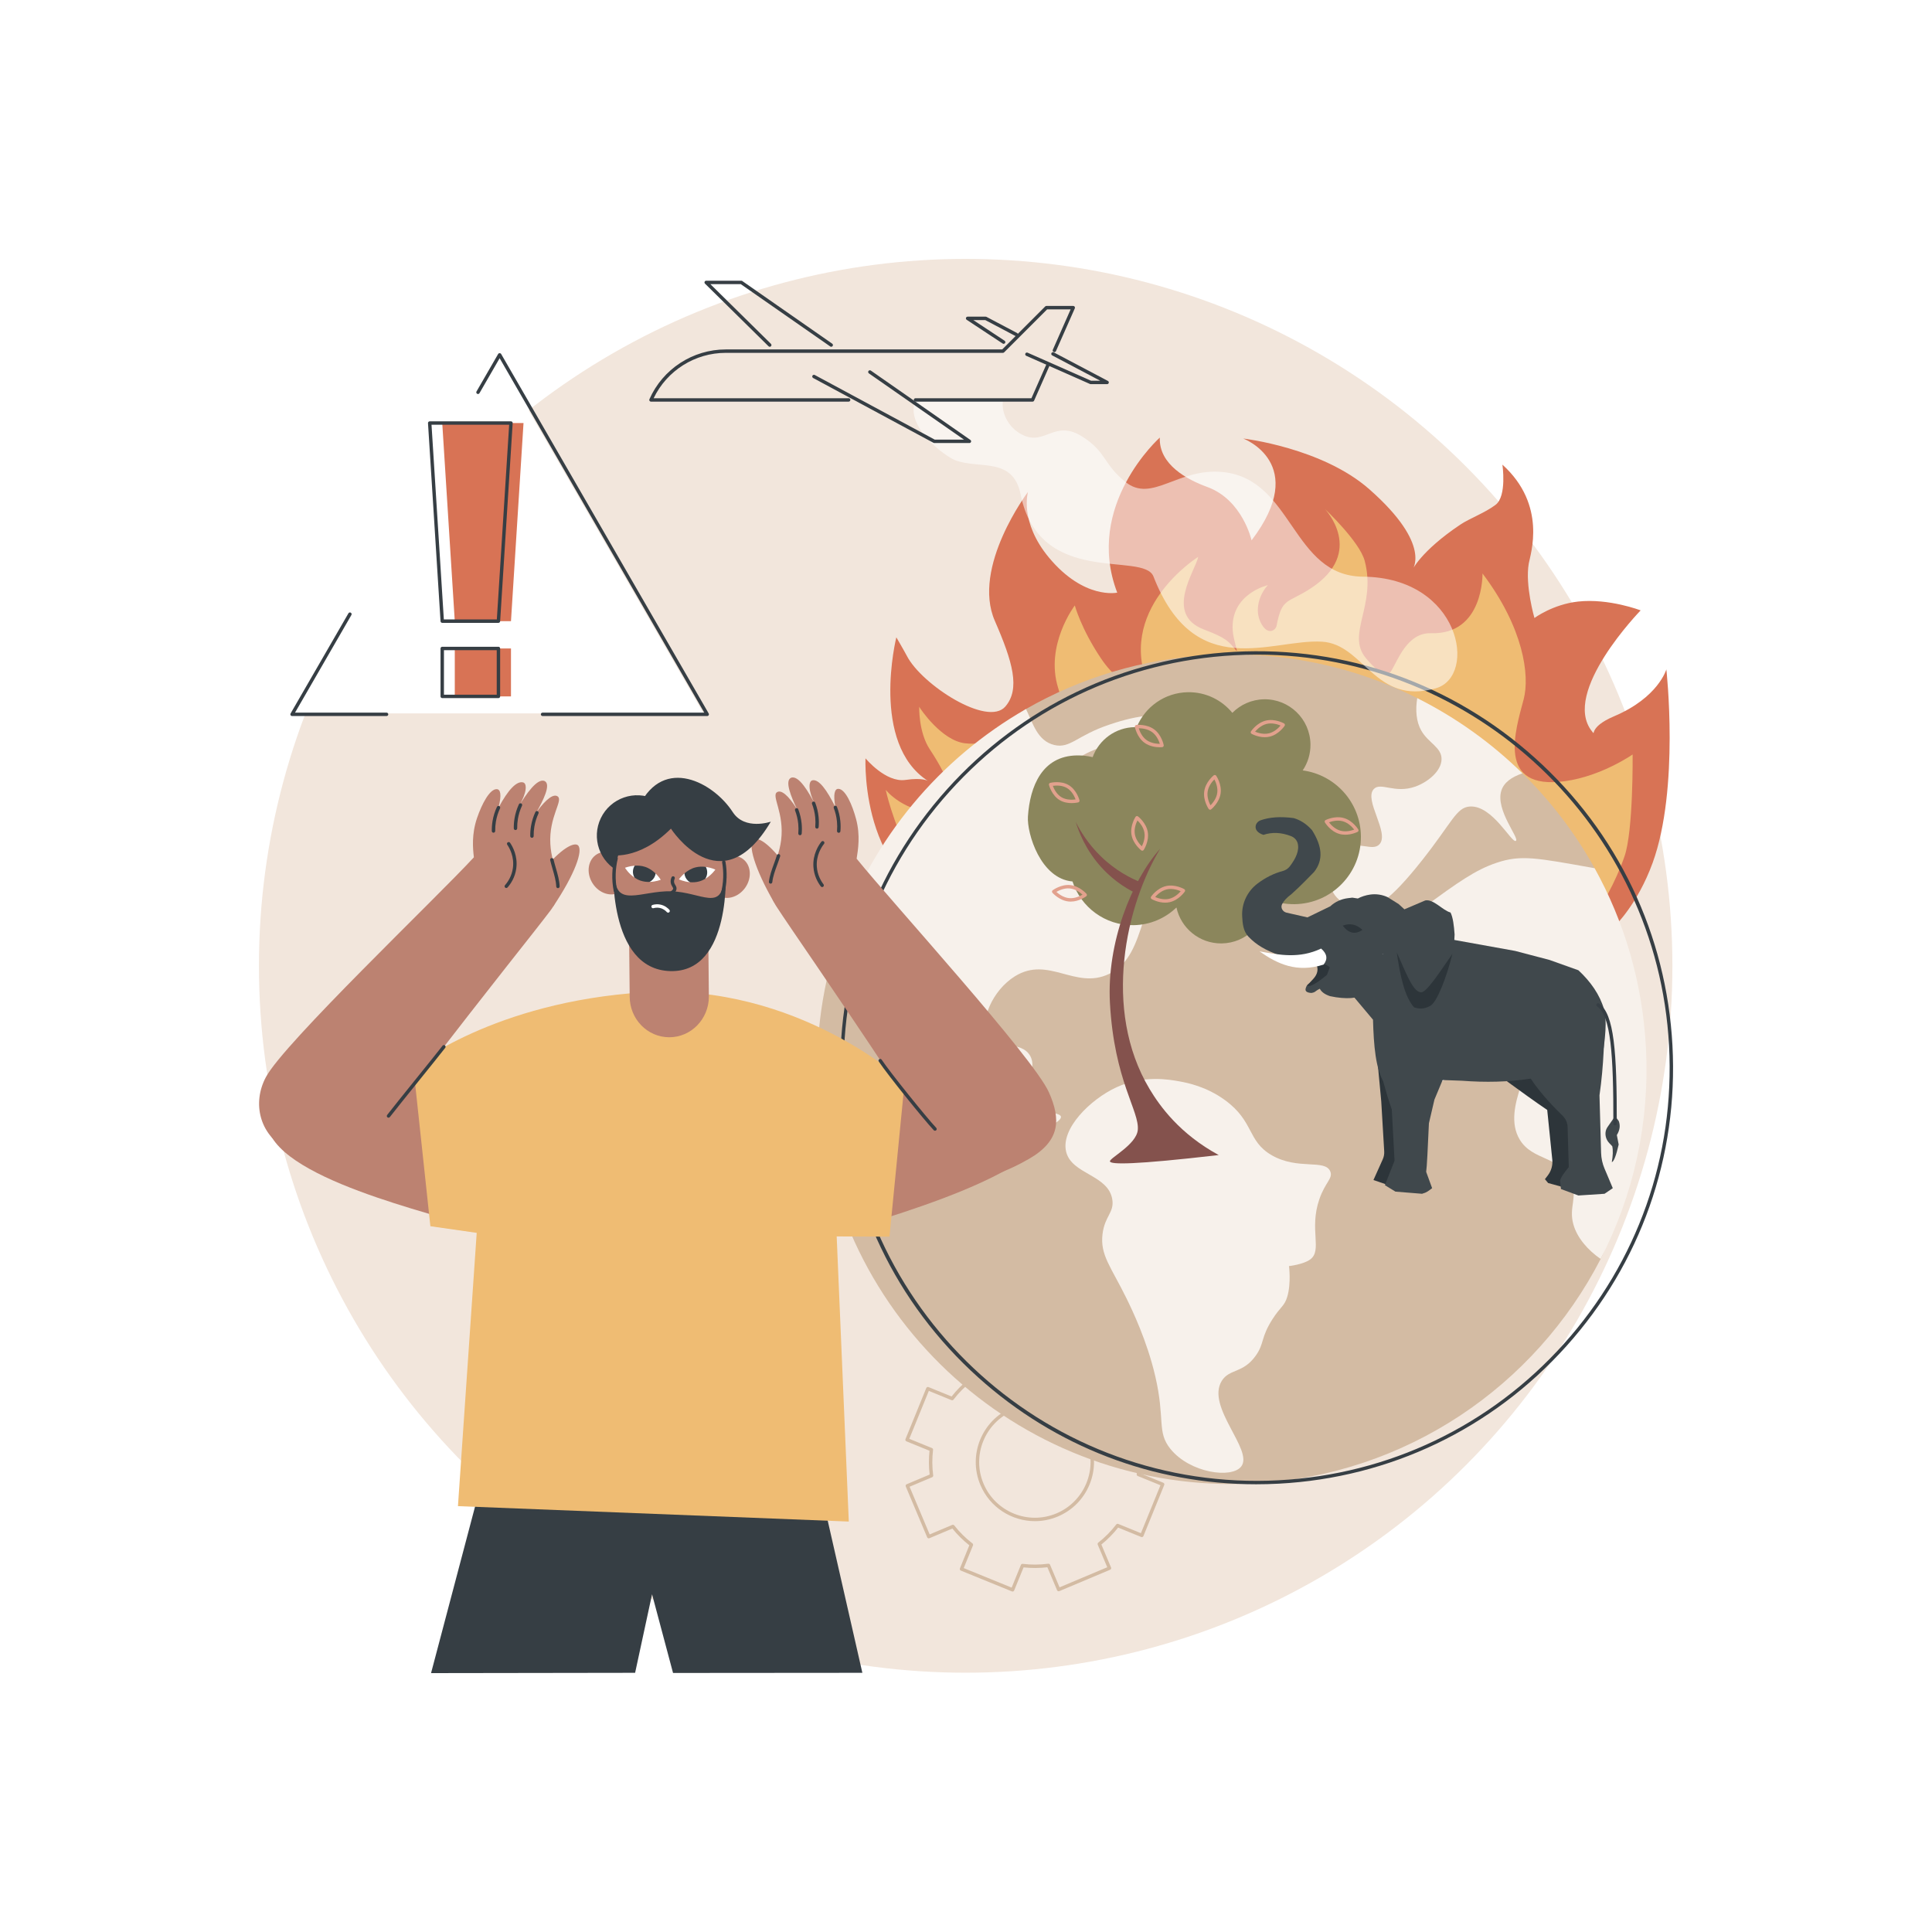 <?xml version="1.0" encoding="utf-8"?>
<!-- Generator: Adobe Illustrator 27.5.0, SVG Export Plug-In . SVG Version: 6.00 Build 0)  -->
<svg version="1.1" xmlns="http://www.w3.org/2000/svg" xmlns:xlink="http://www.w3.org/1999/xlink" x="0px" y="0px"
	 viewBox="0 0 2500 2500" style="enable-background:new 0 0 2500 2500;" xml:space="preserve">
<g id="Background">
	<rect style="fill:#FFFFFF;" width="2500" height="2500"/>
</g>
<g id="Illustration">
	<g id="Wildfires_1_">
		<ellipse style="fill:#F2E6DC;" cx="1249.568" cy="1249.74" rx="914.507" ry="914.74"/>
		<path style="fill:#D3BBA3;" d="M1310.282,2059.449c-0.282,0-0.565-0.054-0.832-0.163l-66.102-26.926
			c-0.542-0.221-0.974-0.649-1.2-1.188c-0.227-0.54-0.232-1.148-0.011-1.69l12.171-29.875c-8.102-6.367-15.469-13.645-21.936-21.673
			l-29.726,12.517c-1.124,0.476-2.418-0.053-2.89-1.177l-27.7-65.78c-0.227-0.54-0.232-1.148-0.011-1.69
			c0.221-0.542,0.649-0.974,1.188-1.201l29.726-12.518c-1.224-10.233-1.283-20.589-0.176-30.836l-29.877-12.17
			c-0.542-0.221-0.974-0.649-1.2-1.188c-0.227-0.54-0.232-1.148-0.011-1.69l26.927-66.101c0.221-0.542,0.649-0.974,1.188-1.2
			c0.538-0.228,1.147-0.233,1.69-0.011l29.874,12.17c6.369-8.104,13.648-15.471,21.673-21.934l-12.517-29.727
			c-0.473-1.124,0.054-2.418,1.177-2.89l65.782-27.701c1.11-0.47,2.416,0.053,2.89,1.178l12.516,29.726
			c10.238-1.222,20.594-1.284,30.838-0.176l12.169-29.876c0.22-0.542,0.647-0.974,1.188-1.201c0.539-0.229,1.144-0.233,1.688-0.011
			l66.102,26.927c0.543,0.221,0.974,0.649,1.203,1.188c0.226,0.54,0.231,1.148,0.009,1.69l-12.171,29.875
			c8.102,6.366,15.471,13.646,21.936,21.673l29.728-12.518c0.539-0.227,1.145-0.233,1.688-0.011
			c0.543,0.221,0.974,0.649,1.203,1.188l27.7,65.78c0.472,1.124-0.054,2.417-1.179,2.89l-29.726,12.519
			c1.224,10.235,1.282,20.594,0.177,30.836l29.874,12.17c1.129,0.46,1.672,1.748,1.211,2.877l-26.926,66.101
			c-0.22,0.542-0.647,0.974-1.188,1.2c-0.541,0.226-1.147,0.232-1.688,0.011l-29.876-12.171
			c-6.365,8.099-13.645,15.467-21.673,21.935l12.518,29.726c0.472,1.124-0.054,2.417-1.179,2.89l-65.779,27.701
			c-1.112,0.472-2.416-0.051-2.89-1.177l-12.518-29.726c-10.235,1.223-20.587,1.283-30.838,0.176l-12.169,29.875
			c-0.22,0.542-0.647,0.974-1.188,1.2C1310.864,2059.391,1310.573,2059.449,1310.282,2059.449z M1247.057,2029.105l62.014,25.261
			l11.968-29.382c0.375-0.922,1.308-1.48,2.308-1.358c10.985,1.324,22.115,1.261,33.079-0.189c0.97-0.134,1.935,0.414,2.323,1.331
			l12.311,29.234l61.712-25.988l-12.311-29.233c-0.386-0.917-0.11-1.979,0.67-2.593c8.705-6.837,16.527-14.754,23.251-23.531
			c0.606-0.791,1.67-1.074,2.584-0.703l29.383,11.97l25.26-62.014l-29.381-11.968c-0.922-0.376-1.479-1.321-1.36-2.308
			c1.325-10.979,1.263-22.109-0.188-33.08c-0.132-0.986,0.414-1.937,1.332-2.322l29.234-12.312l-25.986-61.712l-29.236,12.311
			c-0.907,0.387-1.979,0.113-2.591-0.67c-6.834-8.703-14.753-16.526-23.533-23.25c-0.789-0.604-1.076-1.664-0.701-2.585
			l11.968-29.382l-62.014-25.262l-11.968,29.383c-0.373,0.919-1.287,1.479-2.308,1.358c-10.975-1.322-22.109-1.26-33.079,0.189
			c-1.004,0.129-1.938-0.417-2.323-1.331l-12.309-29.234l-61.714,25.987l12.311,29.234c0.386,0.917,0.11,1.979-0.672,2.593
			c-8.699,6.831-16.521,14.747-23.249,23.53c-0.607,0.789-1.666,1.076-2.585,0.703l-29.381-11.969l-25.262,62.014l29.383,11.968
			c0.921,0.376,1.477,1.321,1.358,2.308c-1.326,10.983-1.262,22.112,0.189,33.079c0.13,0.986-0.415,1.938-1.331,2.323
			l-29.234,12.311l25.987,61.712l29.233-12.31c0.918-0.388,1.979-0.112,2.593,0.67c6.834,8.703,14.752,16.526,23.532,23.25
			c0.789,0.604,1.075,1.664,0.7,2.585L1247.057,2029.105z M1339.217,1968.363c-29.87,0-58.3-17.596-70.603-46.807
			c-16.369-38.873,1.938-83.817,40.812-100.186c38.864-16.373,83.814,1.938,100.186,40.811c7.929,18.831,8.052,39.623,0.343,58.546
			c-7.707,18.922-22.322,33.711-41.155,41.64C1359.14,1966.435,1349.097,1968.363,1339.217,1968.363z M1339.016,1819.787
			c-9.313,0-18.772,1.815-27.879,5.649c-36.629,15.425-53.88,57.776-38.454,94.406c15.423,36.632,57.781,53.879,94.406,38.458
			c36.629-15.426,53.88-57.775,38.454-94.406C1393.954,1836.37,1367.16,1819.787,1339.016,1819.787z M1367.944,1960.333h0.021
			H1367.944z"/>
		<g>
			<g>
				<path style="fill:#D87355;" d="M2089.764,1198.007c0,0,29.165-27.703,48.734-81.497
					c35.049-96.345,17.752-250.357,17.752-250.357s-10.241,36.361-67.594,60.679c-35.078,14.873-22.759,26.865-28.676,19.454
					C2019.743,895.891,2123,789.841,2123,789.841s-41.154-15.839-81.01-11.424c-32.668,3.618-56.43,21.268-56.43,21.268
					s-12.29-42.382-7.332-70.562c2.136-12.14,23.886-75.43-34.1-127.879c0,0,5.996,40.695-8.827,51.978
					c-13.612,10.361-33.772,17.651-45.756,25.698c-51.348,34.478-62.368,59.145-62.368,59.145s27.432-32.141-55.259-104.973
					c-61.121-53.834-163.143-65.622-163.143-65.622s86.455,32.357,10.748,131.741c0,0-11.533-52.381-57.278-69.056
					c-26.363-9.61-62.815-29.181-61.449-63.921c0,0-98.344,87.621-55.094,200.641c0,0-42.744,9.461-88.351-45.352
					c-38.548-46.33-27.167-84.935-27.167-84.935s-73.259,97.176-42.867,166.802c23.122,52.972,33.171,88.06,13.64,110.822
					c-23.107,26.929-108.317-28.373-127.434-65.429c-3.005-5.826-13.655-24.086-13.655-24.086s-34.286,137.396,41.029,185.937
					c0,0-6.259-4.732-29.261-1.412c-25.595,3.694-51.672-27.949-51.672-27.949s-8.228,179.09,136.447,195.908
					C1401.083,1193.999,2089.764,1198.007,2089.764,1198.007z"/>
				<path style="fill:#EFBC73;" d="M2033.815,1222.588c0,0,43.84-44.219,68.269-114.415
					c11.568-33.239,10.529-131.905,10.529-131.905s-39.85,27.904-87.242,34.533c-90.239,12.622-64.064-66.692-53.747-105.936
					c8.089-30.77-0.091-92.414-53.26-162.781c0,0,1.738,79.413-66.61,77.285c-31.054-0.966-43.251,35.787-51.356,48.572
					c-2.181,3.44-8.686,12.732-32.903-16.268c-25.931-31.052,13.796-67.724-1.571-125.917
					c-6.593-24.968-51.601-67.241-51.601-67.241s53.469,55.868-18.104,102.75c-30.597,20.041-37.237,11.394-44.358,48.55
					c-1.133,5.91-12.063,13.654-20.851-4.988c-7.615-16.152-1.425-35.534,9.562-47.633c0,0-48.791,11.137-45.45,58.722
					c0.86,12.248,7.471,29.492,4.601,26.018c-10-12.103-12.318-16.145-41.876-27.38c-52.391-19.915-10.09-77.443-7.425-93.949
					c0,0-110.439,69.051-61.815,172.411c0,0-33.521,4.308-64.008-41.145c-25.769-38.418-33.799-68.421-33.799-68.421
					s-39.087,51.295-21.462,107.106c13.409,42.462,8.214,55.609-12.391,45.078c-60.852-31.1-49.029,33.232-108.322,26.169
					c-30.096-3.585-57.58-44.235-59.173-47.246c0,0-1.024,32.771,13.655,55.005c28.327,42.903,41.661,80.57,13.314,81.638
					c-46.087,1.737-70.325-29.181-70.325-29.181s35.261,163.82,144.747,186.899
					C1400.328,1231.998,2033.815,1222.588,2033.815,1222.588z"/>
			</g>
			<g>
				<path style="fill:#D3BBA3;" d="M2070.528,1342.056c0,0,42.879,205.195,0.702,287.047
					c-84.457,163.902-251.178,279.885-448.543,290.462c-295.927,15.859-548.686-211.257-564.551-507.277
					c-3.85-71.83,6.602-141.116,28.87-205.091c23.056-66.24,153.401-114.289,153.401-114.289s35.783-145.998,87.221-175.459
					c70.408-40.326,151.06-65.232,237.605-69.87c96.368-5.165,188.158,15.438,268.68,55.795
					c28.343,14.205,63.681,75.556,63.681,75.556s55.007,4.654,72.42,21.758c36.676,36.025,68.253,77.332,93.46,122.781
					C2101.702,1192.396,2070.528,1342.056,2070.528,1342.056z"/>
				<path style="fill:#F7F1EB;" d="M1485.201,1029.75c-14.787,10.149-5.009,33.679-19.778,43.2
					c-25.33,16.327-98.115-24.497-96.02-58.427c2.269-36.725,92.631-71.357,127.68-45.154
					c22.563,16.868,13.157,52.181,34.485,59.838c18.085,6.492,47.984-10.586,53.214-34.102
					c6.906-31.055-33.177-55.503-36.557-57.505c-40.497-23.977-93.263-6.407-112.681,0.059
					c-41.946,13.967-50.64,31.314-71.351,26.338c-21.873-5.255-27.693-28.324-36.55-46.52
					c-111.921,64.104-197.938,167.165-240.6,289.733c20.734,25.986,51.638,31.755,70.14,78.461
					c9.73,24.562,3.404,46.084,21.538,58.656c18.464,12.802,54.338-5.465,69.384,8.928c8.925,8.538,6.057,16.341,13.885,47.8
					c7.554,30.358,11.332,45.537,20.884,54.015c27.541,24.448,90.297,0.799,90.01-9.764c-0.191-6.994-27.876-3.268-38.869-22.005
					c-11.463-19.542,9.41-39.324-1.197-57.394c-11.639-19.825-43.711-7.884-54.542-25.495
					c-11.182-18.179,5.663-59.078,35.186-77.236c43.304-26.634,77.945,17.769,121.357-2.785
					c54.023-25.575,32.912-109.728,97.447-145.028c32.542-17.8,58.953-7.914,62.805-21.41
					C1602.354,1068.424,1514.546,1009.609,1485.201,1029.75z"/>
				<path style="fill:#F7F1EB;" d="M1444.719,1406.947c34.907-16.099,68.409-10.019,81.41-7.66
					c10.224,1.855,34.707,6.57,58.981,24.255c37.868,27.589,28.718,52.861,60.302,71.209c34.139,19.832,69.421,4.594,76.024,21.195
					c3.575,8.989-6.629,13.811-14.223,35.902c-13.477,39.203,4.271,65.866-11.736,77.823c-8.743,6.532-27.523,8.647-27.523,8.646
					c0.001,0,2.997,22.357-2.305,39.869c-3.716,12.273-8.483,12.172-19.295,29.192c-15.146,23.839-10.155,30.898-21.268,46.633
					c-16.618,23.53-34.238,16.893-44.108,32.816c-20.818,33.588,41.302,89.372,25.263,110.684
					c-12.149,16.142-66.309,8.747-91.684-22.603c-17.893-22.108-6.569-37.717-19.592-93.882
					c-10.695-46.134-30.07-86.215-37.126-100.631c-20.212-41.294-34.496-56.213-31.164-83.527
					c2.868-23.508,15.311-27.719,12.648-44.697c-5.072-32.328-52.571-32.266-59.749-61.893
					C1372.383,1460.608,1410.822,1422.579,1444.719,1406.947z"/>
				<path style="fill:#F7F1EB;" d="M2063.455,1123.478c-75.638-13.508-95.329-17.722-127.215-6.915
					c-27.576,9.346-49.24,25.054-92.568,56.47c-41.313,29.955-48.181,42.081-51.105,48.011
					c-16.622,33.7,4.317,66.646,16.249,104.952c10.417,33.444,11.937,72.6,36.568,77.818c11.807,2.501,17.57-4.12,52.702-21.12
					c44.871-21.712,67.306-32.568,76.42-25.526c18.159,14.03-33.166,75.614-8.016,117.417
					c16.827,27.968,51.988,20.654,66.098,53.047c9.616,22.075-3.042,33.899,3.37,56.771c4.928,17.581,18.776,33.272,35.243,44.685
					c42.178-81.852,63.868-175.638,58.583-274.232C2125.281,1270.851,2101.683,1192.407,2063.455,1123.478z"/>
				<g>
					<path style="fill:#363E44;" d="M1625.474,1920.65c-133.037,0-259.674-48.426-359.403-138.037
						c-107.068-96.206-170.277-228.36-177.981-372.117c-7.705-143.757,41.016-281.909,137.188-389.007
						c96.171-107.099,228.283-170.322,371.995-178.024c143.723-7.71,281.824,41.04,388.892,137.246
						c107.068,96.206,170.276,228.36,177.983,372.118c7.703,143.758-41.017,281.91-137.19,389.008
						c-96.171,107.098-228.283,170.321-371.995,178.023C1645.111,1920.387,1635.264,1920.65,1625.474,1920.65z M1626.421,847.096
						c-9.6,0-19.214,0.256-28.911,0.776c-142.535,7.639-273.563,70.344-368.948,176.565
						c-95.384,106.221-143.705,243.243-136.064,385.822c15.776,294.332,268.032,520.942,562.228,505.193
						c142.535-7.639,273.563-70.344,368.947-176.565c95.386-106.221,143.707-243.241,136.065-385.822
						C2144.483,1068.434,1908.079,847.096,1626.421,847.096z"/>
				</g>
				<path style="fill:#F7F1EB;" d="M1970.001,1000.699c-39.88-39.172-85.789-72.093-136.098-97.308
					c-2.494,15.451-1.365,30.412,5.248,42.025c9.235,16.22,26.752,21.744,26.202,37.424c-0.543,15.466-18.261,29.424-33.893,34.996
					c-26.664,9.505-44.893-6.235-53.766,3.192c-13.322,14.153,20.957,56.864,7.245,71.533c-8.978,9.604-27.112-5.026-44.628,5.648
					c-16.586,10.107-26.073,38.909-14.552,57.835c8.956,14.712,28.336,19.728,43.059,18.433c12.35-1.087,28.65-7.249,71.305-61.204
					c39.411-49.851,44.364-68.457,61.811-69.636c29.315-1.981,54.167,47.927,59.592,44.438c5.039-3.24-26.664-39.682-18.837-64.848
					C1945.997,1012.588,1955.927,1005.476,1970.001,1000.699z"/>
			</g>
			<g>
				<g>
					<path style="fill:#8B865C;" d="M1685.686,996.898c6.492-9.638,10.223-21.277,10.048-33.777
						c-0.455-32.623-27.271-58.699-59.893-58.244c-16.141,0.225-30.673,6.91-41.188,17.553
						c-13.575-16.57-34.284-27.036-57.367-26.714c-30.083,0.42-55.647,19.026-66.386,45.207c-0.775-0.019-1.551-0.037-2.333-0.026
						c-25.224,0.352-46.523,16.47-54.681,38.84c-6.477-1.55-13.249-2.333-20.214-2.235c-45.122,0.63-60.928,39.867-63.54,79.048
						c-1.453,21.801,16.325,80.556,57.686,84.06c10.734,33.24,42.15,57.074,78.901,56.561c21.631-0.302,41.167-8.998,55.591-22.927
						c5.816,26.93,29.953,46.935,58.562,46.536c32.032-0.447,57.733-26.312,58.224-58.13c11.061,4.868,23.308,7.518,36.181,7.338
						c48.01-0.67,86.387-40.133,85.717-88.143C1760.385,1038.192,1727.702,1002.513,1685.686,996.898z"/>
					<g>
						<path style="fill:#E2A18D;" d="M1386.659,1039.218c-4.571,0-10.281-0.789-15.365-3.816
							c-10.391-6.187-13.809-19.133-13.949-19.682c-0.146-0.569-0.058-1.172,0.241-1.677c0.302-0.504,0.791-0.869,1.36-1.011
							c0.55-0.139,13.565-3.301,23.952,2.885c10.391,6.187,13.807,19.133,13.947,19.682c0.147,0.569,0.058,1.172-0.241,1.677
							c-0.302,0.504-0.791,0.869-1.36,1.011C1394.963,1038.358,1391.431,1039.218,1386.659,1039.218z M1362.371,1016.888
							c1.373,3.673,4.759,10.897,11.182,14.721c6.451,3.841,14.391,3.371,18.268,2.822c-1.373-3.673-4.759-10.897-11.182-14.721
							C1374.193,1015.871,1366.242,1016.34,1362.371,1016.888z"/>
						<path style="fill:#E2A18D;" d="M1500.867,966.946c-4.492,0-13.074-0.764-20.029-5.896c-9.694-7.15-12.216-19.818-12.32-20.354
							c-0.114-0.604,0.026-1.229,0.392-1.725c0.364-0.495,0.92-0.816,1.532-0.883c0.543-0.062,13.391-1.391,23.085,5.76
							c9.695,7.15,12.214,19.819,12.318,20.354c0.114,0.605-0.026,1.23-0.392,1.725c-0.366,0.495-0.92,0.816-1.532,0.884
							C1503.768,966.828,1502.634,966.946,1500.867,966.946z M1473.529,942.377c1.168,3.735,4.035,10.773,9.929,15.121
							c5.892,4.348,13.464,5.008,17.376,5.023c-1.168-3.735-4.032-10.773-9.927-15.121
							C1485.013,943.052,1477.443,942.392,1473.529,942.377z"/>
						<path style="fill:#E2A18D;" d="M1478.116,1100.814c-0.483,0-0.957-0.16-1.347-0.458c-0.431-0.333-10.608-8.288-12.628-20.163
							c-2.024-11.876,4.951-22.749,5.248-23.206c0.336-0.516,0.873-0.867,1.479-0.971c0.608-0.1,1.229,0.053,1.718,0.427
							c0.431,0.333,10.606,8.288,12.628,20.163c2.022,11.876-4.951,22.749-5.248,23.206c-0.336,0.516-0.873,0.868-1.479,0.971
							C1478.364,1100.803,1478.239,1100.814,1478.116,1100.814z M1471.833,1061.668c-1.75,3.499-4.573,10.559-3.343,17.783
							c1.235,7.254,6.224,12.964,9.031,15.679c1.748-3.499,4.571-10.559,3.343-17.783
							C1479.627,1070.092,1474.639,1064.383,1471.833,1061.668z"/>
						<path style="fill:#E2A18D;" d="M1565.857,1047.781c-0.108,0-0.218-0.007-0.325-0.024c-0.61-0.092-1.153-0.432-1.498-0.941
							c-0.308-0.45-7.5-11.179-5.724-23.093c1.778-11.914,11.789-20.075,12.216-20.417c0.481-0.384,1.099-0.55,1.707-0.462
							c0.61,0.092,1.153,0.432,1.498,0.941c0.308,0.45,7.5,11.179,5.724,23.093c-1.778,11.914-11.789,20.075-12.216,20.417
							C1566.844,1047.612,1566.357,1047.781,1565.857,1047.781z M1571.385,1008.52c-2.752,2.782-7.63,8.609-8.709,15.854
							c-1.082,7.245,1.882,14.242,3.703,17.707c2.752-2.782,7.63-8.609,8.71-15.854
							C1576.17,1018.982,1573.207,1011.985,1571.385,1008.52z"/>
						<path style="fill:#E2A18D;" d="M1740.749,1080.12c-2.481,0-5.087-0.293-7.694-1.045c-11.574-3.34-18.337-14.344-18.62-14.81
							c-0.319-0.527-0.403-1.163-0.233-1.754s0.58-1.084,1.132-1.36c0.487-0.246,12.063-5.957,23.648-2.615
							c11.572,3.341,18.335,14.344,18.617,14.811c0.319,0.527,0.403,1.163,0.233,1.754c-0.17,0.592-0.58,1.084-1.132,1.36
							C1756.323,1076.65,1749.284,1080.12,1740.749,1080.12z M1719.714,1064.096c2.392,3.096,7.524,8.705,14.565,10.736
							c7.035,2.029,14.363,0.021,18.04-1.324c-2.394-3.096-7.524-8.701-14.561-10.732
							C1730.695,1060.735,1723.378,1062.748,1719.714,1064.096z"/>
						<path style="fill:#E2A18D;" d="M1385.434,1166.675c-0.888,0-1.787-0.044-2.696-0.139
							c-11.981-1.26-20.568-10.907-20.928-11.317c-0.405-0.462-0.599-1.073-0.535-1.685c0.063-0.612,0.381-1.169,0.873-1.538
							c0.44-0.327,10.858-7.969,22.824-6.72c11.979,1.26,20.568,10.907,20.928,11.316c0.405,0.463,0.599,1.074,0.535,1.687
							c-0.063,0.612-0.382,1.169-0.873,1.538C1405.157,1160.117,1396.239,1166.675,1385.434,1166.675z M1366.979,1154.129
							c2.897,2.628,8.932,7.25,16.221,8.017c7.339,0.771,14.164-2.495,17.533-4.464c-2.897-2.628-8.934-7.25-16.221-8.017
							C1377.191,1148.892,1370.35,1152.159,1366.979,1154.129z"/>
						<path style="fill:#E2A18D;" d="M1507.71,1168.043c-9.335,0-17.107-4.414-17.497-4.639c-0.532-0.308-0.914-0.824-1.05-1.425
							c-0.136-0.6-0.015-1.231,0.334-1.737c0.31-0.449,7.705-11.039,19.453-13.697c11.746-2.655,22.984,3.721,23.454,3.994
							c0.532,0.308,0.914,0.824,1.05,1.425c0.136,0.6,0.015,1.231-0.334,1.737c-0.31,0.449-7.705,11.039-19.453,13.697
							C1511.65,1167.854,1509.645,1168.043,1507.71,1168.043z M1494.761,1160.713c3.591,1.558,10.794,3.997,17.932,2.378
							c7.145-1.615,12.593-6.911,15.165-9.862c-3.593-1.559-10.792-3.999-17.932-2.378
							C1502.781,1152.467,1497.332,1157.762,1494.761,1160.713z"/>
						<path style="fill:#E2A18D;" d="M1636.669,953.949c-9.145,0-16.747-4.176-17.135-4.393c-0.539-0.301-0.925-0.812-1.069-1.41
							c-0.144-0.598-0.032-1.229,0.308-1.741c0.302-0.454,7.546-11.148,19.257-13.973c11.714-2.825,23.031,3.392,23.508,3.658
							c0.539,0.3,0.927,0.811,1.069,1.41c0.144,0.598,0.032,1.23-0.308,1.741c-0.302,0.454-7.548,11.148-19.257,13.973
							C1640.882,953.734,1638.736,953.949,1636.669,953.949z M1624.043,946.802c3.61,1.507,10.837,3.839,17.964,2.121
							c7.121-1.718,12.494-7.09,15.022-10.078c-3.612-1.507-10.839-3.84-17.964-2.121
							C1631.942,938.441,1626.571,943.814,1624.043,946.802z"/>
					</g>
				</g>
				<g>
					<path style="fill:#84524D;" d="M1577.021,1494.63c-50.194-27.281-75.93-62.842-89.463-85.431
						c-61.812-103.177-30.054-238.979,13.75-311.003c-36.576,40.757-69.356,121.176-65.051,199.637
						c5.542,101.019,38.516,140.029,36.022,164.483c-1.919,18.815-36.683,36.312-36.023,40.465
						C1436.933,1507.028,1466.886,1507.378,1577.021,1494.63z"/>
					<path style="fill:#84524D;" d="M1391.96,1063.478c5.85,11.683,15.913,28.426,32.465,44.548
						c19.382,18.879,39.174,28.639,51.738,33.627c-0.854,5.29-1.708,10.58-2.562,15.87c-11.562-5.168-30.562-15.505-48.469-35.266
						C1404.913,1099.943,1395.932,1076.476,1391.96,1063.478z"/>
				</g>
			</g>
			<g>
				<path style="fill:#2D353A;" d="M1783.177,1380.659l4.153,44.497l3.835,64.72c0.209,3.528-0.443,7.055-1.905,10.312
					l-12.016,26.754l24.325,8.343l23.138-43.384l-10.086-118.473L1783.177,1380.659z"/>
				<path style="fill:#2D353A;" d="M1945.144,1395.677c21.814,15.925,42.041,30.51,56.955,40.603l6.567,64.406
					c0.739,7.245-1.355,14.495-5.891,20.401l-3.643,4.743l4.153,5.006l20.172,5.562l16.019-27.81l2.373-95.112l-74.16-45.609
					L1945.144,1395.677z"/>
				<path style="fill:#40484C;" d="M1850.218,1209.903l33.224,6.674l77.127,13.905l44.496,11.68l37.377,13.349
					c16.132,15.029,27.699,31.723,33.224,50.615c3.782,12.265,2.287,37.002-4.153,73.42l-90.772,16.131
					c-28.805,4.544-58.556,5.107-88.993,2.781l-46.276-1.669l-53.989,5.006c-11.66-18.139-13.851-49.391-14.832-82.319
					l-30.851-36.71l39.706-46.899L1850.218,1209.903z"/>
				<path style="fill:#40484C;" d="M1783.177,1368.979l7.119,31.982l5.339,18.633l5.34,16.13l3.56,66.189l-12.459,31.704
					l13.646,8.343l34.41,2.781c6.761-1.907,7.61-3.34,13.052-7.231l-7.713-21.136c0.896-5.113,2.193-32.083,3.56-62.851
					l7.119-30.592l21.358-51.171L1783.177,1368.979z"/>
				<path style="fill:#40484C;" d="M1977.492,1390.273l3.249,5.404c12.234,18.962,31.526,38.651,41.319,48.144
					c3.964,3.842,6.235,8.938,6.392,14.28l1.531,52.154c-6.569,7.908-10.756,14.142-11.272,17.798l1.186,10.568l22.545,8.343
					l33.817-2.225l10.679-7.231l-7.713-18.355l-2.907-6.813c-2.786-6.53-4.313-13.472-4.509-20.503l-2.077-74.47
					c5.611-38.606,6.822-79.026,5.933-105.68L1977.492,1390.273z"/>
				<path style="fill:#40484C;" d="M1691.811,1187.098l29.516-14.322c6.201-5.814,14.288-9.53,22.989-10.563l5.6-0.665l7.138,1.095
					c4.58-2.423,9.802-4.177,15.855-5.066c7.754-1.139,15.7,0.098,22.723,3.384l14.241,8.897l24.326,22.247l-49.539,46.721
					l-1.483,15.573v12.237l-13.052,8.899l-8.306,8.899l-0.688,2.179c-1.724,5.206-19.231,6.949-40.04,2.411
					c-6.397-2.096-10.986-5.199-13.262-9.596c-6.941,3.397-5.119,4.49-10.982,5.464c-8.443-0.524-7.973-4.151-6.979-6.888
					c1.116-3.357,2.668-5.225,9.656-8.031c9.396-5.347,13.408-10.722,10.68-16.13c-2.765-6.554-9.072-5.769-14.832-6.119
					l-38.563-11.124c-19.052-6.846-30.856-13.697-41.141-24.373c-6.97-7.059-7.828-17.309-8.302-26.714
					c-0.822-16.303,6.491-32.183,20.089-42.375c10.061-7.541,20.753-12.938,32.144-15.959c3.764-0.998,7.104-3.087,9.375-6.073
					c8.155-10.724,12.672-20.925,10.153-30.115c-1.13-4.122-4.393-7.441-8.588-9.069c-12.845-4.985-24.69-5.294-35.682-1.618
					c-4.096-1.346-6.684-3.117-8.329-5.154c-3.825-4.735-1.308-11.603,4.624-13.688c11.809-4.151,26.077-5.126,42.861-2.85
					c8.257,2.403,16.226,7.134,23.732,15.573c13.231,20.917,14.878,38.516,2.777,54.012c-6.245,6.199-16.187,17.041-29.475,28.864
					c-6.331,4.685-10.123,8.993-12.086,13.029c-2.188,4.499,0.777,9.748,5.904,10.908L1691.811,1187.098z"/>
				<path style="fill:#2D353A;" d="M1737.497,1197.814c7.712,10.145,16.231,11.788,25.516,5.428
					C1755.206,1196.006,1746.7,1194.208,1737.497,1197.814z"/>
				<path style="fill:#40484C;" d="M1817.301,1176.652l26.984-11.485c10.641-2.125,22.301,12.805,32.69,15.62
					c3.234,6.498,4.457,17.03,5.266,28.391l-1.316,26.538c-1.695,8.989-9.491,20.111-19.75,32.094
					c-14.959,10.218-32.957,15.121-54.64,13.578l-16.458-46.906l-15.8-5.555C1804.467,1216.189,1813.936,1198.225,1817.301,1176.652
					z"/>
				<path style="fill:#40484C;" d="M2089.896,1444.341l-9.771,14.075c-1.429,2.058-2.305,4.41-2.553,6.855
					c-0.516,5.076,1.244,10.124,4.857,13.934l3.827,4.036c1.19,5.429,0.826,12.46-0.594,20.579c2.681-0.722,5.66-8.589,8.9-22.804
					l-2.374-12.237c3.884-6.302,4.771-12.427,2.374-18.355L2089.896,1444.341z"/>
				<path style="fill:#363E44;" d="M2089.896,1456.19c-0.002,0-0.002,0-0.004,0c-1.218-0.002-2.205-0.991-2.203-2.21
					c0.145-89.105-3.17-139.68-21.068-151.762c-1.011-0.681-1.276-2.053-0.595-3.064c0.681-1.01,2.052-1.278,3.065-0.594
					c19.643,13.259,23.163,62.746,23.012,155.426C2092.101,1455.204,2091.114,1456.19,2089.896,1456.19z"/>
				<path style="fill:#2D353A;" d="M1807.415,1232.547c10.111,21.49,20.136,50.3,30.489,51.313
					c6.549,3.42,26.816-28.583,41.509-49.591c-6.979,28.583-19.91,63.281-29.02,67.499c-8.255,4.402-14.661,3.74-20.571,1.722
					C1817.51,1289.741,1811.767,1262.567,1807.415,1232.547z"/>
				<path style="fill:#2D353A;" d="M1691.338,1275.25l8.081-8.609c6.001-6.546,6.746-13.089,3.673-19.63
					c7.15-1.154,13.066,0.37,17.632,4.821l-3.673,9.643C1705.242,1271.225,1695.326,1277.962,1691.338,1275.25z"/>
				<path style="fill:#FFFFFF;" d="M1629.772,1231.049c25.835,4.732,51.643,9.698,79.724-3.622
					c7.693,6.605,8.967,13.503,3.252,20.722C1678.031,1259.22,1652.982,1247.317,1629.772,1231.049z"/>
			</g>
		</g>
		<g>
			<g>
				<polygon style="fill:#363E44;" points="557.778,2165 658.574,1783.568 1030.828,1791.087 1115.891,2164.611 870.914,2164.805 
					843.763,2062.975 821.84,2164.611 				"/>
			</g>
			<g>
				<path style="fill:#BC8271;" d="M659.956,1427.614c-75.163-18.006-286.527-78.207-312.929,11.829
					c-21.839,74.474,186.744,123.787,260.223,146.506C624.819,1533.171,642.388,1480.392,659.956,1427.614z"/>
				<path style="fill:#BC8271;" d="M1024.531,1446.025c75.163-18.006,309.928-96.618,336.33-6.582
					c21.839,74.474-224.78,139.298-298.259,162.017C1045.033,1548.681,1042.099,1498.803,1024.531,1446.025z"/>
				<path style="fill:#EFBC73;" d="M534.82,1380.527c0,0,103.315-84.206,298.58-96.488
					c198.534-12.487,337.214,116.127,337.214,116.127l-19.638,200.066l-68.309-0.304l15.681,368.962l-505.76-19.95l24.265-353.624
					l-59.939-8.585L534.82,1380.527z"/>
				<g>
					<path style="fill:#BC8271;" d="M712.141,1092.152c-1.991-35.179,16.805-56.116,9.607-61.516
						c-5.008-3.757-14.321,2.146-27.388,20.121c8.358-14.797,18.814-35.364,10.622-39.96c-9.742-4.8-24.867,17.918-33.345,32.108
						c10.262-17.176,10.546-29.024,5.34-30.448c-8.194-2.241-19.299,9.032-31.97,32.807c4.451-17.238,2.592-23.959-2.316-24.097
						c-8.962-0.25-19.108,18.937-25.394,37.356c-7.076,20.735-5.491,38.972-4.096,50.83
						c-49.414,53.586-245.794,240.484-269.184,284.518c-17.98,33.849-7.7,73.802,25.764,92.489
						c29.882,16.688,53.783,23.302,52.172,24.236c63.634-27.066,68.902-38.357,93.505-61.162
						c8.874-8.224,18.566-30.94,11.565-35.875c3.894-4.588,21.832-25.726,21.832-25.726
						c83.705-109.275,145.187-185.198,163.245-209.382c1.892-2.533,5.25-6.989,7.882-13.745
						C729.735,1139.671,713.896,1123.155,712.141,1092.152z"/>
					<path style="fill:#BC8271;" d="M707.118,1120.965c22.927-26.265,36.763-30.88,40.81-27.114
						c6.805,6.333-3.59,36.77-32.262,79.378C711.978,1158.882,710.805,1135.313,707.118,1120.965z"/>
					<path style="fill:#363E44;" d="M502.732,1446.295c-0.469,0-0.941-0.149-1.342-0.455c-0.967-0.741-1.151-2.127-0.409-3.095
						c5.79-7.555,21.69-27.282,37.066-46.358c14.107-17.502,28.695-35.6,34.604-43.228c0.747-0.966,2.136-1.139,3.096-0.393
						c0.964,0.746,1.14,2.133,0.393,3.096c-5.935,7.662-19.886,24.971-34.657,43.296c-15.36,19.056-31.243,38.76-36.999,46.273
						C504.05,1445.998,503.394,1446.295,502.732,1446.295z"/>
					<g>
						<path style="fill:#363E44;" d="M655.135,1149.075c-0.516,0-1.034-0.18-1.453-0.546c-0.917-0.803-1.01-2.197-0.207-3.114
							c3.88-4.431,8.801-11.886,10.218-22.233c2.007-14.645-4.441-25.938-7.306-30.114c-0.69-1.005-0.433-2.38,0.571-3.069
							c1.009-0.69,2.382-0.431,3.069,0.571c3.155,4.599,10.255,17.041,8.039,33.211c-1.565,11.431-6.993,19.655-11.27,24.541
							C656.36,1148.819,655.749,1149.075,655.135,1149.075z"/>
						<path style="fill:#363E44;" d="M721.971,1149.254c-1.177,0-2.154-0.928-2.204-2.114c-0.309-7.346-2.418-14.642-4.65-22.366
							c-1.078-3.725-2.191-7.577-3.189-11.69c-0.288-1.184,0.44-2.377,1.624-2.665c1.179-0.295,2.377,0.439,2.665,1.624
							c0.976,4.021,2.076,7.826,3.139,11.506c2.309,7.986,4.489,15.53,4.82,23.406c0.052,1.218-0.895,2.247-2.112,2.298
							C722.033,1149.252,722.002,1149.254,721.971,1149.254z"/>
						<path style="fill:#363E44;" d="M688.353,1084.118c-1.202,0-2.185-0.964-2.206-2.172c-0.071-4.377,0.264-8.781,0.997-13.087
							c1.063-6.245,2.965-12.341,5.653-18.118c0.515-1.106,1.832-1.582,2.932-1.07c1.106,0.515,1.584,1.828,1.07,2.932
							c-2.523,5.421-4.307,11.14-5.304,16.997c-0.688,4.039-1.002,8.168-0.934,12.275c0.019,1.218-0.953,2.222-2.172,2.243
							C688.378,1084.118,688.366,1084.118,688.353,1084.118z"/>
						<path style="fill:#363E44;" d="M667.04,1074.089c-1.201,0-2.186-0.965-2.206-2.172c-0.07-4.385,0.265-8.788,0.997-13.087
							c1.063-6.245,2.965-12.341,5.653-18.118c0.514-1.106,1.834-1.583,2.932-1.07c1.106,0.515,1.584,1.828,1.07,2.932
							c-2.523,5.421-4.307,11.14-5.304,16.996c-0.686,4.032-1.001,8.162-0.934,12.275c0.019,1.219-0.953,2.223-2.171,2.243
							C667.065,1074.089,667.052,1074.089,667.04,1074.089z"/>
						<path style="fill:#363E44;" d="M638.593,1077.524c-1.202,0-2.185-0.964-2.206-2.172c-0.071-4.376,0.264-8.779,0.996-13.086
							c1.064-6.245,2.966-12.34,5.653-18.12c0.515-1.106,1.831-1.582,2.932-1.07c1.105,0.514,1.584,1.827,1.07,2.932
							c-2.523,5.423-4.307,11.141-5.304,16.998c-0.686,4.038-1.001,8.168-0.933,12.274c0.019,1.218-0.953,2.222-2.172,2.243
							C638.618,1077.524,638.606,1077.524,638.593,1077.524z"/>
					</g>
				</g>
				<g>
					<path style="fill:#BC8271;" d="M1010.765,1087.15c4.41-34.959-12.898-57.141-5.345-62.031
						c5.255-3.403,14.139,3.127,25.937,21.96c-7.319-15.338-16.332-36.576-7.844-40.597c10.049-4.117,23.573,19.589,31.053,34.33
						c-9.054-17.842-8.531-30.047-3.239-31.11c8.328-1.672,18.571,12.433,29.623,34.567c-2.993-16.6-0.925-23.716,3.981-23.515
						c8.958,0.368,17.858,20.398,22.86,39.207c5.63,21.173,2.529,39.441,0.684,51.18c46.111,57.007,228.544,256.844,248.844,302.385
						c15.604,35.007,14.703,62.739-25.801,86.059c-29.661,17.078-45.465,19.784-43.922,20.826
						c-61.618-31.387-85.388-28.292-108.362-52.739c-8.286-8.816-13.256-42.682-5.932-47.122c-3.569-4.845-20.01-27.17-20.01-27.17
						c-75.976-114.783-132.081-194.763-148.43-220.133c-1.713-2.657-4.756-7.334-6.917-14.256
						C989.939,1133.344,1006.878,1117.959,1010.765,1087.15z"/>
					<path style="fill:#BC8271;" d="M1013.79,1116.241c-21.063-27.783-34.548-33.341-38.845-29.862
						c-7.225,5.849,1.048,36.93,26.716,81.413C1006.329,1153.733,1009.124,1130.301,1013.79,1116.241z"/>
					<path style="fill:#363E44;" d="M1209.884,1463.172c-0.587,0-1.172-0.233-1.607-0.694
						c-13.186-14.009-59.344-71.249-71.111-88.826c-0.678-1.012-0.406-2.384,0.607-3.062c1.011-0.678,2.384-0.406,3.062,0.607
						c11.382,16.999,57.897,74.699,70.656,88.254c0.836,0.888,0.793,2.285-0.094,3.12
						C1210.97,1462.974,1210.427,1463.172,1209.884,1463.172z"/>
					<g>
						<path style="fill:#363E44;" d="M1063.866,1147.871c-0.667,0-1.324-0.3-1.759-0.871c-3.93-5.17-8.777-13.748-9.551-25.26
							c-1.096-16.289,6.844-28.208,10.309-32.578c0.761-0.954,2.147-1.112,3.101-0.358c0.955,0.758,1.114,2.146,0.358,3.101
							c-3.147,3.967-10.357,14.786-9.365,29.539c0.7,10.42,5.097,18.195,8.661,22.883c0.738,0.971,0.55,2.356-0.42,3.093
							C1064.8,1147.724,1064.331,1147.871,1063.866,1147.871z"/>
						<path style="fill:#363E44;" d="M997.177,1143.444c-0.082,0-0.165-0.004-0.248-0.014c-1.211-0.135-2.084-1.226-1.948-2.438
							c0.873-7.833,3.567-15.207,6.419-23.012c1.316-3.6,2.676-7.323,3.927-11.269c0.367-1.163,1.614-1.807,2.771-1.436
							c1.162,0.368,1.805,1.609,1.436,2.771c-1.279,4.037-2.656,7.805-3.988,11.45c-2.759,7.549-5.365,14.68-6.179,21.986
							C999.242,1142.61,998.286,1143.444,997.177,1143.444z"/>
						<path style="fill:#363E44;" d="M1035.203,1080.779c-0.063,0-0.126-0.002-0.191-0.007c-1.214-0.104-2.114-1.174-2.011-2.388
							c0.351-4.091,0.322-8.231-0.086-12.308c-0.591-5.914-1.976-11.742-4.119-17.323c-0.437-1.138,0.131-2.415,1.269-2.852
							c1.135-0.442,2.414,0.13,2.851,1.27c2.284,5.949,3.761,12.161,4.39,18.465c0.434,4.347,0.466,8.763,0.093,13.125
							C1037.301,1079.911,1036.337,1080.779,1035.203,1080.779z"/>
						<path style="fill:#363E44;" d="M1057.155,1072.243c-0.063,0-0.126-0.002-0.191-0.008c-1.214-0.104-2.114-1.173-2.011-2.388
							c0.351-4.089,0.322-8.23-0.085-12.309c-0.592-5.913-1.977-11.742-4.12-17.322c-0.436-1.138,0.131-2.415,1.27-2.851
							c1.133-0.44,2.414,0.13,2.851,1.269c2.284,5.948,3.761,12.16,4.391,18.465c0.434,4.349,0.464,8.764,0.092,13.125
							C1059.254,1071.375,1058.289,1072.243,1057.155,1072.243z"/>
						<path style="fill:#363E44;" d="M1085.299,1077.63c-0.063,0-0.126-0.002-0.191-0.008c-1.214-0.104-2.114-1.173-2.011-2.388
							c0.351-4.09,0.322-8.231-0.085-12.31c-0.592-5.914-1.978-11.742-4.12-17.322c-0.436-1.138,0.131-2.415,1.269-2.851
							c1.136-0.44,2.414,0.132,2.852,1.27c2.283,5.948,3.761,12.16,4.391,18.465c0.434,4.349,0.464,8.766,0.092,13.126
							C1087.397,1076.762,1086.433,1077.63,1085.299,1077.63z"/>
					</g>
				</g>
			</g>
			<g>
				<path style="fill:#BC8271;" d="M808.043,1116.95c8.359,13.44,5.863,30.103-5.576,37.217
					c-11.438,7.114-27.488,1.986-35.847-11.454c-8.359-13.44-5.863-30.103,5.575-37.217
					C783.635,1098.381,799.684,1103.51,808.043,1116.95z"/>
				<path style="fill:#BC8271;" d="M924.485,1120.498c-9.162,12.906-7.685,29.69,3.299,37.488
					c10.984,7.798,27.316,3.656,36.478-9.25c9.162-12.906,7.685-29.69-3.299-37.488
					C949.979,1103.45,933.647,1107.591,924.485,1120.498z"/>
				<path style="fill:#BC8271;" d="M865.888,1342.212c-28.292-0.084-51.157-23.745-51.071-52.846l-1.467-149.512l102.456,0.306
					l1.467,149.512C917.186,1318.774,894.18,1342.297,865.888,1342.212z"/>
				<path style="fill:#363E44;" d="M867.719,1256.602c-82.223-1.832-74.13-138.711-74.13-138.711l145.402,6.91
					C938.991,1124.801,947.446,1258.379,867.719,1256.602z"/>
				
					<ellipse transform="matrix(0.435 -0.9 0.9 0.435 -506.869 1353.609)" style="fill:#363E44;" cx="824.915" cy="1080.6" rx="52.205" ry="52.205"/>
				<path style="fill:#BC8271;" d="M936.622,1135.163c-1.391,45.657-28.936,19.339-67.794,18.155
					c-38.857-1.184-74.312,23.215-72.921-22.443s33.001-69.222,71.858-68.038C906.623,1064.021,938.013,1089.506,936.622,1135.163z"
					/>
				<path style="fill:#363E44;" d="M934.81,1159.448c-0.189,0-0.38-0.025-0.571-0.075c-1.178-0.316-1.877-1.525-1.563-2.703
					c1.852-6.928,2.904-14.148,3.127-21.461c0.198-6.523-0.266-13.027-1.383-19.336c-0.212-1.2,0.589-2.346,1.789-2.558
					c1.203-0.208,2.345,0.589,2.558,1.789c1.168,6.606,1.655,13.416,1.447,20.239c-0.234,7.652-1.335,15.212-3.274,22.468
					C936.677,1158.796,935.785,1159.448,934.81,1159.448z"/>
				<path style="fill:#363E44;" d="M796.3,1154.715c-1.031,0-1.954-0.726-2.163-1.777c-1.439-7.24-2.053-14.724-1.823-22.242
					c0.212-6.958,1.143-13.853,2.77-20.495c0.29-1.185,1.481-1.913,2.668-1.619c1.184,0.29,1.908,1.484,1.619,2.668
					c-1.552,6.342-2.442,12.929-2.645,19.578c-0.219,7.187,0.366,14.336,1.741,21.249c0.237,1.195-0.539,2.357-1.735,2.595
					C796.588,1154.701,796.442,1154.715,796.3,1154.715z"/>
				<path style="fill:#363E44;" d="M869.365,1157.327c-0.723,0-1.432-0.355-1.855-1.008c-0.663-1.023-0.371-2.389,0.653-3.052
					c1.234-0.8,2.734-2.025,2.864-3.32c0.073-0.722-0.294-1.372-1.005-2.553c-0.816-1.354-1.83-3.039-2.134-5.49
					c-0.272-2.194,0.1-4.457,1.104-6.728c0.492-1.115,1.793-1.619,2.912-1.125c1.114,0.494,1.619,1.797,1.125,2.912
					c-0.677,1.529-0.933,3.009-0.761,4.399c0.189,1.52,0.842,2.605,1.534,3.753c0.862,1.433,1.841,3.057,1.617,5.276
					c-0.248,2.44-1.882,4.653-4.858,6.58C870.192,1157.213,869.776,1157.327,869.365,1157.327z"/>
				<path style="fill:#FFFFFF;" d="M864.538,1180.972c-0.606,0-1.209-0.248-1.645-0.734c-1.461-1.63-4.635-4.502-9.48-5.423
					c-3.197-0.604-5.963-0.135-7.721,0.369c-1.172,0.338-2.394-0.344-2.729-1.515c-0.335-1.172,0.344-2.393,1.515-2.729
					c3.18-0.91,6.556-1.067,9.757-0.461c6.123,1.163,10.111,4.767,11.944,6.813c0.814,0.908,0.737,2.303-0.17,3.117
					C865.589,1180.786,865.062,1180.972,864.538,1180.972z"/>
				<path style="fill:#363E44;" d="M788.603,1106.275c0,0,37.011,8.603,79.593-34.02c0,0,64.463,100.231,129.236-9.023
					c0,0-33.68,11.698-49.273-12.396c-24.811-38.337-89.038-72.902-120.828-8.449L788.603,1106.275z"/>
				<g>
					<g>
						<path style="fill:#FFFFFF;" d="M913.5,1121.812l-0.169-0.019c-0.1,0.349-0.351,0.791-0.722,0.768
							c-0.462,0.515-0.692,1.363-1.009,1.917c-0.571,0.997-2.08,0.048-1.51-0.947c0.384-0.67-2.074,0.559-3.146,0.933
							c-3.419,1.195-6.88,2.236-10.38,3.169c-1.632,0.435-3.267,0.883-4.913,1.261c-1.32,0.303-5.686,1.532-6.022,1.318
							c-4.532,3.899-7.084,7.638-7.084,7.638s6.236,3.002,14.392,3.689c0.026-0.109,0.056-0.216,0.078-0.327
							c0.224-1.09,19.203-4.953,19.686-4.101c8.131-4.833,12.944-11.86,12.944-11.86S920.527,1122.787,913.5,1121.812z"/>
						<path style="fill:#363E44;" d="M899.666,1122.474c-5.711,1.528-10.476,4.678-14.028,7.732
							c0.319,3.544,1.894,6.986,4.725,9.578c0.729,0.667,1.509,1.244,2.322,1.739c3.676,0.332,7.754,0.201,11.837-0.892
							c2.953-0.79,5.638-2.024,8.048-3.444c3.159-4.632,3.378-10.597,0.76-15.394
							C909.206,1121.237,904.442,1121.196,899.666,1122.474z"/>
					</g>
					<g>
						<path style="fill:#FFFFFF;" d="M821.1,1120.232l0.17-0.009c0.078,0.355,0.301,0.811,0.673,0.812
							c0.429,0.542,0.606,1.403,0.889,1.975c0.508,1.03,2.073,0.177,1.566-0.852c-0.342-0.692,2.035,0.687,3.082,1.126
							c3.339,1.404,6.729,2.656,10.164,3.804c1.602,0.535,3.206,1.083,4.826,1.563c1.298,0.384,5.58,1.881,5.929,1.688
							c4.283,4.172,6.598,8.061,6.598,8.061s-6.409,2.611-14.592,2.793c-0.02-0.11-0.042-0.219-0.058-0.331
							c-0.156-1.102-18.86-6.13-19.395-5.31c-7.818-5.327-12.187-12.637-12.187-12.637S814.026,1120.77,821.1,1120.232z"/>
						<path style="fill:#363E44;" d="M834.866,1121.746c5.605,1.878,10.167,5.316,13.524,8.584
							c-0.538,3.517-2.323,6.855-5.309,9.268c-0.769,0.621-1.582,1.149-2.426,1.592c-3.689,0.104-7.752-0.279-11.759-1.621
							c-2.898-0.971-5.501-2.368-7.819-3.935c-2.867-4.818-2.717-10.785,0.192-15.412
							C825.421,1119.923,830.179,1120.177,834.866,1121.746z"/>
					</g>
				</g>
			</g>
		</g>
		<g>
			<polygon style="fill:#FFFFFF;" points="641.783,457.909 910.376,923.126 373.19,923.126 			"/>
			<path style="fill:#363E44;" d="M915.132,926.545H702.076c-1.219,0-2.207-0.988-2.207-2.207c0-1.219,0.988-2.207,2.207-2.207
				H911.31L646.539,463.537l-26.107,45.219c-0.611,1.054-1.959,1.416-3.015,0.808c-1.056-0.61-1.417-1.959-0.808-3.015
				l28.019-48.529c0.789-1.366,3.035-1.366,3.823,0l268.593,465.216c0.393,0.683,0.393,1.524,0,2.207
				C916.65,926.125,915.921,926.545,915.132,926.545z"/>
			<path style="fill:#363E44;" d="M500.206,926.545H377.946c-0.789,0-1.517-0.42-1.912-1.104c-0.393-0.683-0.393-1.524,0-2.207
				L450.88,793.6c0.61-1.055,1.955-1.419,3.015-0.808c1.056,0.61,1.417,1.959,0.808,3.015l-72.935,126.324h118.437
				c1.219,0,2.207,0.988,2.207,2.207C502.413,925.557,501.424,926.545,500.206,926.545z"/>
			<g>
				<g>
					<polygon style="fill:#D87355;" points="588.483,803.775 661.201,803.775 677.428,547.414 572.256,547.414 					"/>
					<rect x="588.483" y="839.112" style="fill:#D87355;" width="72.718" height="62.027"/>
				</g>
				<g>
					<path style="fill:#363E44;" d="M644.974,805.982h-72.718c-1.165,0-2.129-0.905-2.203-2.068l-16.227-256.362
						c-0.039-0.608,0.177-1.205,0.594-1.65c0.417-0.444,0.999-0.696,1.609-0.696h105.173c0.61,0,1.192,0.252,1.609,0.696
						c0.417,0.445,0.633,1.042,0.594,1.65l-16.228,256.362C647.103,805.077,646.138,805.982,644.974,805.982z M574.327,801.568
						h68.576l15.948-251.948H558.38L574.327,801.568z"/>
					<path style="fill:#363E44;" d="M644.974,903.346h-72.718c-1.219,0-2.207-0.988-2.207-2.207v-62.028
						c0-1.219,0.988-2.207,2.207-2.207h72.718c1.219,0,2.207,0.988,2.207,2.207v62.028
						C647.18,902.358,646.192,903.346,644.974,903.346z M574.463,898.932h68.304v-57.614h-68.304V898.932z"/>
				</g>
			</g>
		</g>
		<g>
			<path style="opacity:0.55;fill:#FFFFFF;" d="M1492.575,745.961c-12.891-33.068-147.557,15.153-171.919-106.289
				c-9.783-48.764-53.195-32.363-84.353-44.047c-12.8-4.8-66.263-43.134-51.652-78.11c0.884-2.116,113.463-0.49,113.188,0.995
				c-2.259,12.238,4.445,34.083,25.705,44.4c29.094,14.118,41.226-21.146,77.721,2.521c30.751,19.943,26.284,35.107,55.097,58.242
				c34.567,27.756,67.989-19.092,126.802-12.758c90.087,9.701,88.568,134.552,180.483,135.306
				c126.708,1.039,148.513,128.732,94.512,144.364c-78.933,22.849-92.856-56.987-147.48-60.238
				C1645.248,826.451,1546.322,883.834,1492.575,745.961z"/>
			<g>
				<g>
					<path style="fill:#363E44;" d="M1098.12,519.721H842.344c-0.746,0-1.442-0.377-1.849-1.002
						c-0.407-0.625-0.471-1.413-0.17-2.096c17.273-39.157,56.089-64.459,98.886-64.459h357.654l55.621-55.622
						c0.414-0.414,0.974-0.647,1.561-0.647h34.745c0.746,0,1.442,0.377,1.849,1.002c0.407,0.625,0.472,1.413,0.17,2.096
						l-24.426,55.37c-0.491,1.115-1.793,1.62-2.91,1.128c-1.116-0.492-1.621-1.795-1.129-2.911l23.059-52.272h-30.445
						l-55.621,55.622c-0.414,0.414-0.974,0.647-1.56,0.647H939.211c-39.91,0-76.209,22.94-93.419,58.729h252.328
						c1.219,0,2.207,0.988,2.207,2.207C1100.327,518.733,1099.339,519.721,1098.12,519.721z"/>
					<path style="fill:#363E44;" d="M1336.115,519.721h-151.464c-1.219,0-2.207-0.988-2.207-2.207c0-1.219,0.988-2.207,2.207-2.207
						h150.027l18.947-42.953c0.491-1.114,1.795-1.617,2.91-1.128c1.116,0.492,1.621,1.795,1.129,2.911l-19.529,44.268
						C1337.781,519.205,1336.99,519.721,1336.115,519.721z"/>
				</g>
				<path style="fill:#363E44;" d="M1298.689,444.914c-0.418,0-0.839-0.117-1.214-0.365l-46.595-30.746
					c-0.814-0.537-1.179-1.543-0.899-2.476c0.28-0.933,1.14-1.572,2.114-1.572h23.355c0.36,0,0.713,0.087,1.03,0.255l39.573,20.879
					c1.078,0.568,1.491,1.903,0.922,2.982c-0.569,1.077-1.899,1.492-2.983,0.921l-39.09-20.624h-15.455l40.459,26.697
					c1.017,0.671,1.297,2.04,0.627,3.057C1300.109,444.566,1299.406,444.914,1298.689,444.914z"/>
				<path style="fill:#363E44;" d="M1432.596,497.081h-21.245c-0.308,0-0.612-0.065-0.892-0.189l-82.523-36.477
					c-1.114-0.492-1.619-1.795-1.127-2.911c0.496-1.113,1.791-1.62,2.912-1.126l82.097,36.288h11.867l-62.178-32.807
					c-1.078-0.568-1.491-1.903-0.922-2.982c0.571-1.077,1.901-1.491,2.983-0.921l70.059,36.965c0.897,0.473,1.356,1.497,1.112,2.482
					C1434.495,496.389,1433.611,497.081,1432.596,497.081z"/>
				<path style="fill:#363E44;" d="M1075.596,448.72c-0.435,0-0.875-0.128-1.26-0.397l-115.787-80.658h-39.357l78.408,77.275
					c0.867,0.856,0.878,2.253,0.023,3.122c-0.856,0.867-2.253,0.877-3.122,0.023l-82.242-81.055
					c-0.637-0.629-0.832-1.581-0.492-2.41c0.34-0.829,1.147-1.37,2.042-1.37h45.433c0.452,0,0.891,0.138,1.262,0.397l116.356,81.055
					c1,0.696,1.246,2.072,0.549,3.072C1076.98,448.39,1076.293,448.72,1075.596,448.72z"/>
				<path style="fill:#363E44;" d="M1254.415,573.285h-45.432c-0.365,0-0.725-0.091-1.046-0.264l-155.735-83.889
					c-1.073-0.578-1.474-1.916-0.897-2.989c0.578-1.073,1.915-1.473,2.989-0.897l155.245,83.625h37.847l-123.033-85.706
					c-1-0.696-1.246-2.072-0.548-3.072c0.697-0.999,2.072-1.247,3.072-0.548l128.799,89.723c0.791,0.551,1.134,1.552,0.845,2.471
					C1256.232,572.658,1255.379,573.285,1254.415,573.285z"/>
			</g>
		</g>
	</g>
</g>
</svg>

